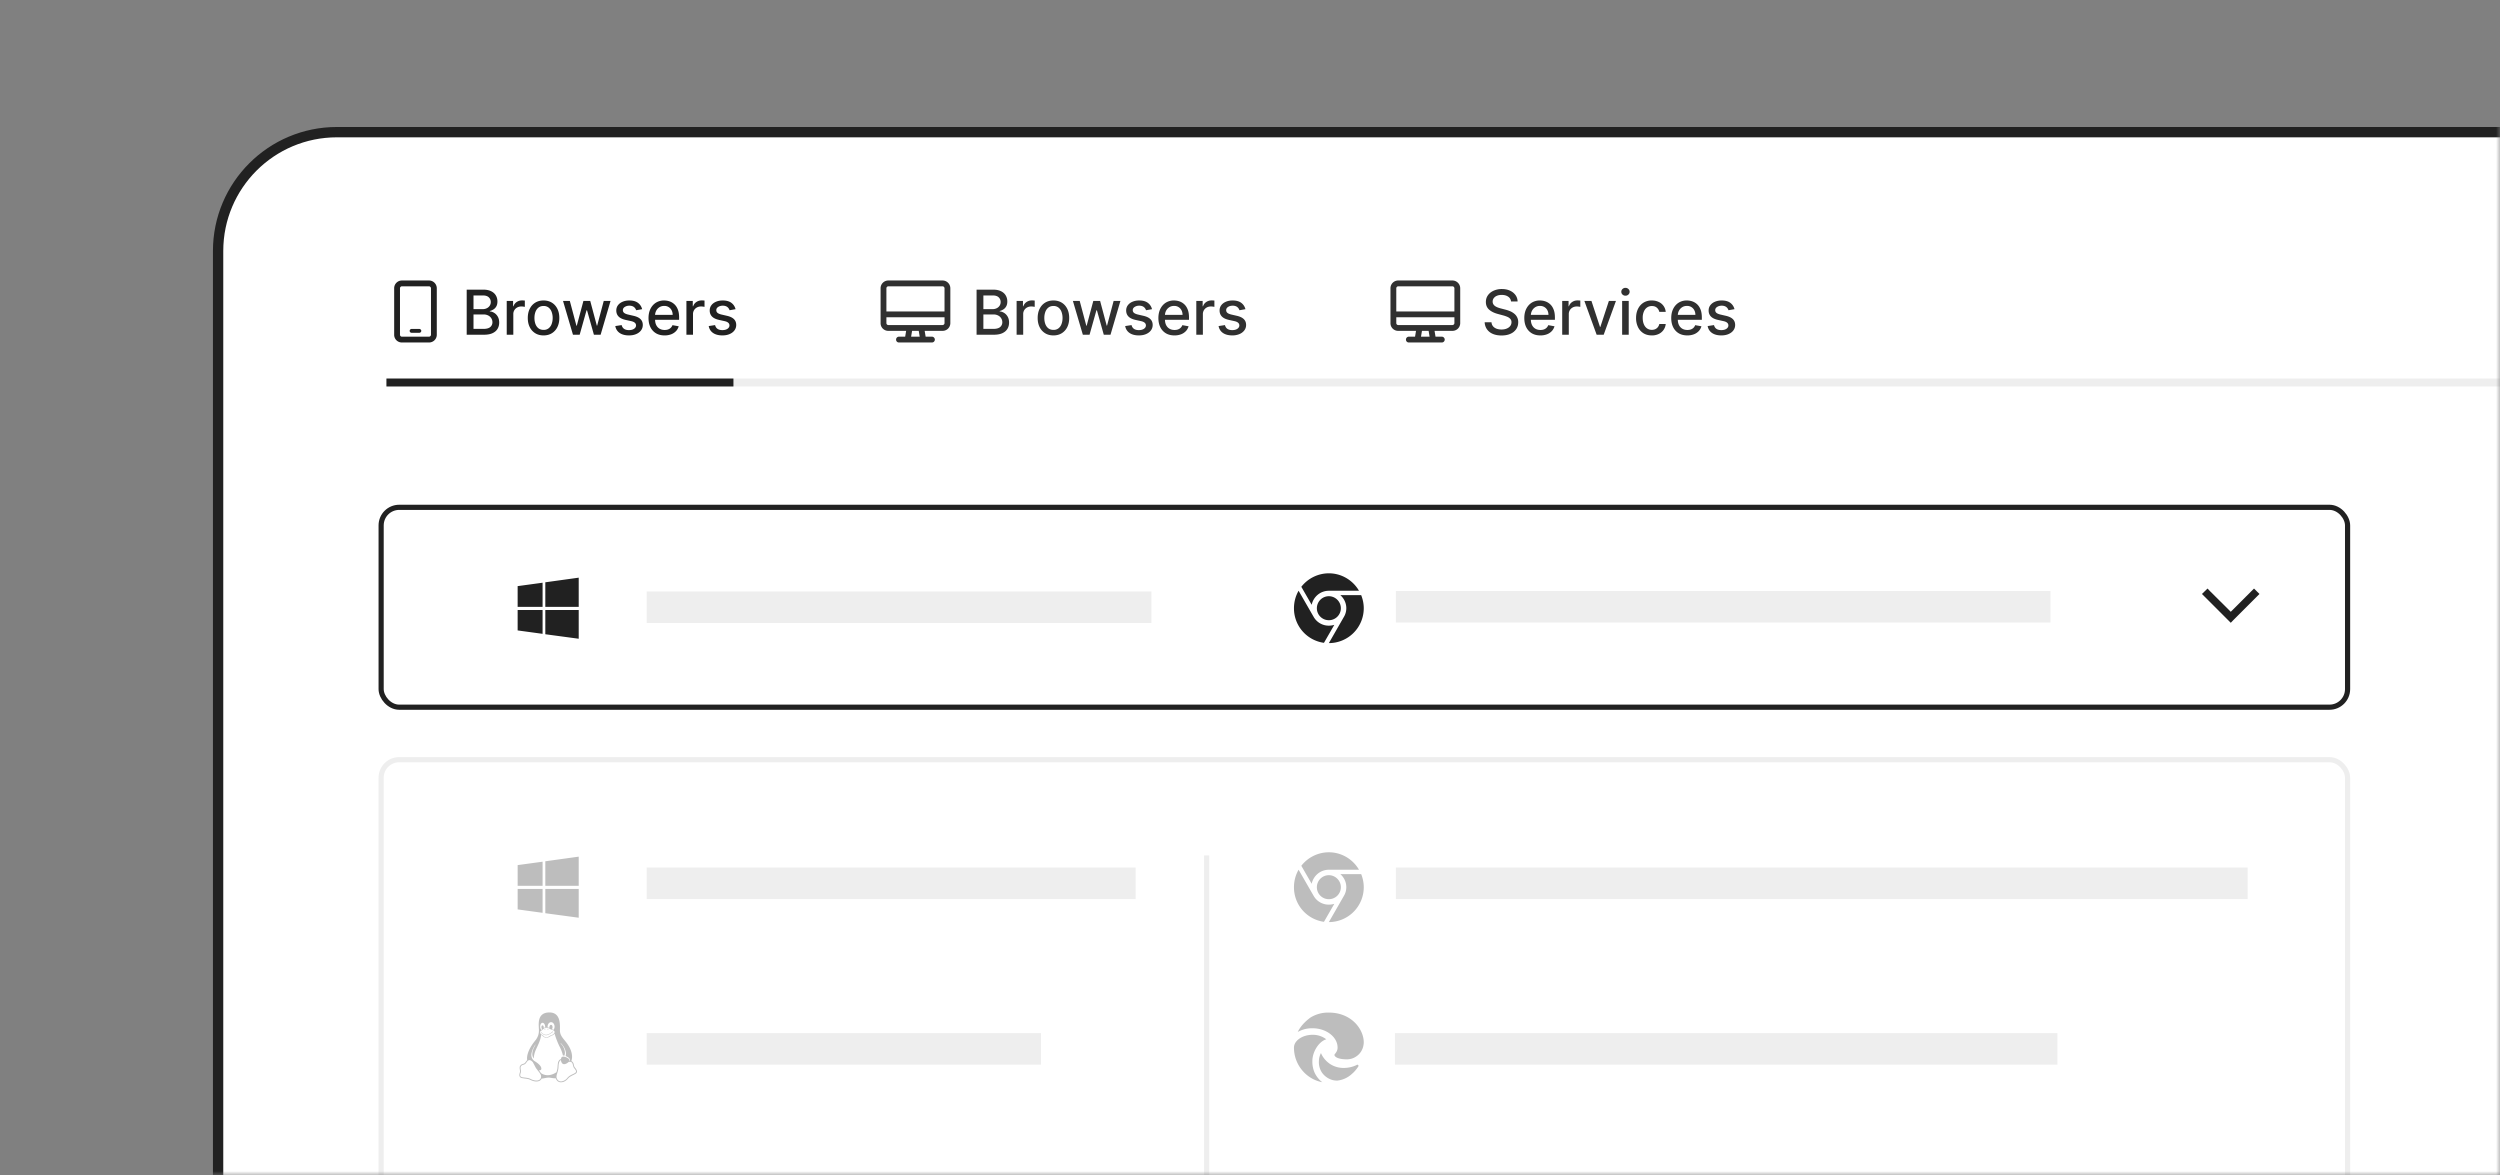 <svg width="317" height="149" viewBox="0 0 317 149" fill="none" xmlns="http://www.w3.org/2000/svg">
    <rect x="0" y="0" width="317" height="149" fill="#808080" stroke="none"/>
    <mask id="x739cwp5wa" style="mask-type:alpha" maskUnits="userSpaceOnUse" x="0" y="0" width="317" height="150">
        <path fill="#D9D9D9" d="M0 .843h317V149H0z"/>
    </mask>
    <g mask="url(#x739cwp5wa)">
        <rect x="27.655" y="16.757" width="391.742" height="172.943" rx="15.067" fill="#fff" stroke="#212121" stroke-width="1.31"/>
        <path d="M50.963 36.303a.252.252 0 0 0-.245.245v5.896c0 .138.107.246.245.246h3.44a.253.253 0 0 0 .245-.246v-5.896a.264.264 0 0 0-.246-.245h-3.439zm-.982.245a.98.98 0 0 1 .982-.982h3.44a.99.99 0 0 1 .982.982v5.896a.98.98 0 0 1-.983.983h-3.439a.97.97 0 0 1-.982-.983v-5.896zm2.21 5.16h.983c.123 0 .246.122.246.245a.253.253 0 0 1-.246.246h-.983a.243.243 0 0 1-.245-.246c0-.123.107-.246.245-.246zM59.177 42.444v-5.717h2.094c.405 0 .741.067 1.007.201.267.132.466.312.598.539.132.225.198.48.198.762 0 .238-.044.44-.131.603a1.08 1.08 0 0 1-.352.39 1.55 1.55 0 0 1-.48.213v.056c.19.009.375.07.555.184.183.112.334.27.453.477.119.207.178.458.178.754 0 .292-.069.555-.206.787-.136.231-.346.414-.631.55-.285.134-.649.201-1.092.201h-2.191zm.862-.74h1.246c.413 0 .709-.08.887-.24a.773.773 0 0 0 .268-.6.942.942 0 0 0-.136-.497.977.977 0 0 0-.391-.36 1.252 1.252 0 0 0-.598-.134H60.04v1.831zm0-2.504h1.156c.194 0 .368-.037.522-.111a.914.914 0 0 0 .372-.313.828.828 0 0 0 .14-.48.794.794 0 0 0-.25-.595c-.165-.16-.419-.24-.761-.24h-1.179v1.74zm4.214 3.244v-4.288h.807v.681h.045c.078-.23.216-.412.413-.544.2-.134.424-.2.675-.2a3.588 3.588 0 0 1 .355.019v.798a1.506 1.506 0 0 0-.179-.03 1.708 1.708 0 0 0-.256-.02c-.198 0-.374.042-.528.126a.933.933 0 0 0-.497.84v2.618h-.835zm4.67.087c-.402 0-.753-.092-1.052-.277a1.863 1.863 0 0 1-.698-.773c-.166-.331-.249-.718-.249-1.161 0-.445.083-.834.249-1.167.165-.333.398-.592.698-.776.3-.184.65-.277 1.052-.277s.753.093 1.052.277c.3.184.533.443.698.776.166.333.249.722.249 1.167 0 .443-.083.83-.249 1.161a1.864 1.864 0 0 1-.698.773c-.3.185-.65.277-1.052.277zm.003-.7a1 1 0 0 0 .647-.208 1.21 1.21 0 0 0 .38-.55c.084-.228.126-.48.126-.756a2.18 2.18 0 0 0-.126-.754 1.229 1.229 0 0 0-.38-.555.991.991 0 0 0-.647-.21c-.263 0-.48.07-.654.21-.17.14-.298.325-.382.555-.082.23-.123.48-.123.754 0 .276.041.528.123.757.084.229.211.412.382.55.174.137.391.206.654.206zm3.727.613-1.262-4.288h.862l.84 3.15h.042l.843-3.15h.863l.838 3.135h.041l.835-3.135h.863l-1.26 4.288h-.85l-.872-3.096h-.064l-.87 3.096h-.85zm8.77-3.24-.757.133a.897.897 0 0 0-.15-.276.746.746 0 0 0-.274-.215.991.991 0 0 0-.433-.084 1.04 1.04 0 0 0-.591.16c-.159.104-.238.238-.238.404 0 .143.053.259.16.346.106.088.277.16.513.215l.681.157c.395.09.689.231.882.421.194.19.29.436.29.74 0 .257-.074.486-.223.687-.147.199-.352.355-.617.468-.262.114-.566.17-.912.17-.48 0-.872-.102-1.176-.306-.303-.207-.49-.5-.558-.88l.807-.123c.05.21.153.37.31.478.156.106.36.159.611.159.273 0 .492-.057.656-.17.164-.116.246-.256.246-.422a.438.438 0 0 0-.151-.338c-.099-.09-.25-.16-.455-.206l-.726-.16c-.4-.09-.696-.236-.888-.435-.19-.199-.284-.451-.284-.756 0-.253.07-.475.212-.665.141-.19.337-.338.586-.444.25-.108.535-.162.857-.162.463 0 .828.101 1.094.302.266.2.442.466.528.801zm2.85 3.327c-.423 0-.787-.09-1.092-.271a1.836 1.836 0 0 1-.704-.768c-.163-.331-.245-.719-.245-1.164 0-.439.082-.826.245-1.161.166-.335.397-.596.693-.785a1.914 1.914 0 0 1 1.044-.282c.242 0 .476.04.703.12.227.08.431.206.612.377.18.172.323.394.427.668.104.271.156.602.156.99v.296h-3.408v-.625h2.59c0-.22-.045-.414-.134-.583a1.012 1.012 0 0 0-.94-.553c-.235 0-.44.058-.615.173a1.162 1.162 0 0 0-.402.447 1.29 1.29 0 0 0-.14.594v.489c0 .286.05.53.151.731.103.201.245.355.427.46.183.105.396.157.64.157.158 0 .302-.022.432-.067a.898.898 0 0 0 .556-.544l.79.142a1.43 1.43 0 0 1-.34.612 1.65 1.65 0 0 1-.612.404 2.289 2.289 0 0 1-.835.143zm2.765-.087v-4.288h.807v.681h.045c.078-.23.215-.412.413-.544.199-.134.424-.2.675-.2a3.581 3.581 0 0 1 .355.019v.798a1.506 1.506 0 0 0-.179-.03 1.708 1.708 0 0 0-.257-.02c-.197 0-.373.042-.527.126a.933.933 0 0 0-.497.84v2.618h-.835zm6.23-3.24-.756.133a.897.897 0 0 0-.151-.276.746.746 0 0 0-.274-.215.991.991 0 0 0-.432-.084 1.04 1.04 0 0 0-.592.16c-.158.104-.237.238-.237.404 0 .143.053.259.159.346.106.088.277.16.513.215l.681.157c.395.09.69.231.883.421.193.19.29.436.29.74 0 .257-.075.486-.223.687-.147.199-.353.355-.617.468-.263.114-.567.17-.913.17-.48 0-.872-.102-1.175-.306-.304-.207-.49-.5-.559-.88l.807-.123c.05.21.154.37.31.478.156.106.36.159.611.159.274 0 .492-.057.656-.17.164-.116.246-.256.246-.422a.438.438 0 0 0-.15-.338c-.1-.09-.251-.16-.456-.206l-.726-.16c-.4-.09-.696-.236-.887-.435-.19-.199-.285-.451-.285-.756 0-.253.07-.475.212-.665.141-.19.337-.338.586-.444.25-.108.535-.162.857-.162.464 0 .829.101 1.095.302.266.2.442.466.527.801z" fill="#212121"/>
        <path d="M119.52 36.303h-6.878a.253.253 0 0 0-.246.245v2.948h7.37v-2.948c0-.122-.123-.245-.246-.245zm.983 3.193v1.474a.98.98 0 0 1-.983.983h-2.272l.123.737h.798c.2 0 .369.169.369.368a.364.364 0 0 1-.369.369h-4.176a.355.355 0 0 1-.369-.369c0-.2.154-.368.369-.368h.783l.123-.737h-2.257a.97.97 0 0 1-.983-.983v-4.422a.98.98 0 0 1 .983-.982h6.878a.99.99 0 0 1 .983.982v2.948zm-8.107.737v.737c0 .139.108.246.246.246H119.52a.253.253 0 0 0 .246-.246v-.737h-7.37zm3.132 2.457h1.09l-.122-.737h-.845l-.123.737zM123.83 42.444v-5.717h2.093c.406 0 .742.067 1.008.201.266.132.465.312.597.539.132.225.199.48.199.762 0 .238-.044.44-.132.603a1.074 1.074 0 0 1-.351.39 1.563 1.563 0 0 1-.481.213v.056c.19.009.375.07.556.184.182.112.333.27.452.477.119.207.179.458.179.754 0 .292-.069.555-.207.787-.136.231-.346.414-.631.55-.284.134-.648.201-1.091.201h-2.191zm.862-.74h1.245c.413 0 .709-.08.888-.24a.771.771 0 0 0 .268-.6.944.944 0 0 0-.528-.857 1.248 1.248 0 0 0-.597-.134h-1.276v1.831zm0-2.504h1.156c.193 0 .367-.037.522-.111a.914.914 0 0 0 .371-.313.83.83 0 0 0 .14-.48.793.793 0 0 0-.249-.595c-.165-.16-.419-.24-.762-.24h-1.178v1.74zm4.214 3.244v-4.288h.807v.681h.044c.079-.23.216-.412.414-.544a1.18 1.18 0 0 1 .675-.2 3.555 3.555 0 0 1 .355.019v.798a1.519 1.519 0 0 0-.179-.03 1.71 1.71 0 0 0-.257-.02c-.197 0-.373.042-.527.126a.929.929 0 0 0-.497.84v2.618h-.835zm4.67.087c-.402 0-.753-.092-1.053-.277a1.87 1.87 0 0 1-.698-.773c-.165-.331-.248-.718-.248-1.161 0-.445.083-.834.248-1.167.166-.333.399-.592.698-.776.3-.184.651-.277 1.053-.277.402 0 .752.093 1.052.277.3.184.532.443.698.776.166.333.248.722.248 1.167 0 .443-.082.83-.248 1.161a1.864 1.864 0 0 1-.698.773c-.3.185-.65.277-1.052.277zm.002-.7a1 1 0 0 0 .648-.208c.171-.137.298-.32.38-.55.083-.228.125-.48.125-.756 0-.273-.042-.525-.125-.754a1.232 1.232 0 0 0-.38-.555.991.991 0 0 0-.648-.21c-.262 0-.48.07-.653.21-.171.14-.299.325-.382.555a2.22 2.22 0 0 0-.123.754c0 .276.041.528.123.757.083.229.211.412.382.55.173.137.391.206.653.206zm3.727.613-1.262-4.288h.863l.84 3.15h.042l.843-3.15h.863l.837 3.135h.042l.835-3.135h.862l-1.259 4.288h-.851l-.871-3.096h-.064l-.871 3.096h-.849zm8.77-3.24-.756.133a.902.902 0 0 0-.151-.276.747.747 0 0 0-.273-.215.995.995 0 0 0-.433-.084 1.04 1.04 0 0 0-.592.16c-.158.104-.237.238-.237.404 0 .143.053.259.159.346.106.088.277.16.514.215l.681.157c.394.09.688.231.882.421.193.19.29.436.29.74 0 .257-.074.486-.223.687-.147.199-.353.355-.617.468-.262.114-.567.17-.913.17-.48 0-.872-.102-1.175-.306-.303-.207-.49-.5-.558-.88l.806-.123c.051.21.154.37.31.478.157.106.36.159.612.159.273 0 .492-.057.656-.17.163-.116.245-.256.245-.422a.437.437 0 0 0-.151-.338c-.098-.09-.25-.16-.455-.206l-.725-.16c-.4-.09-.696-.236-.888-.435-.19-.199-.285-.451-.285-.756 0-.253.071-.475.212-.665a1.39 1.39 0 0 1 .587-.444c.249-.108.535-.162.857-.162.463 0 .828.101 1.094.302.266.2.442.466.527.801zm2.85 3.327c-.422 0-.786-.09-1.092-.271a1.84 1.84 0 0 1-.703-.768c-.164-.331-.246-.719-.246-1.164 0-.439.082-.826.246-1.161.166-.335.396-.596.692-.785a1.915 1.915 0 0 1 1.044-.282c.242 0 .477.04.704.12.227.08.431.206.611.377.181.172.323.394.427.668.105.271.157.602.157.99v.296h-3.409v-.625h2.591c0-.22-.045-.414-.134-.583a1.017 1.017 0 0 0-.941-.553c-.235 0-.439.058-.614.173a1.163 1.163 0 0 0-.402.447 1.29 1.29 0 0 0-.14.594v.489c0 .286.05.53.151.731.102.201.245.355.427.46.182.105.396.157.639.157.159 0 .303-.022.433-.067a.906.906 0 0 0 .556-.544l.79.142a1.436 1.436 0 0 1-.341.612 1.655 1.655 0 0 1-.611.404 2.29 2.29 0 0 1-.835.143zm2.766-.087v-4.288h.806v.681h.045c.078-.23.216-.412.413-.544.199-.134.425-.2.676-.2a3.587 3.587 0 0 1 .354.019v.798a1.491 1.491 0 0 0-.178-.03 1.71 1.71 0 0 0-.257-.02c-.197 0-.373.042-.528.126a.942.942 0 0 0-.497.84v2.618h-.834zm6.23-3.24-.757.133a.899.899 0 0 0-.15-.276.75.75 0 0 0-.274-.215.992.992 0 0 0-.433-.084c-.236 0-.433.053-.592.16-.158.104-.237.238-.237.404 0 .143.053.259.159.346.106.088.278.16.514.215l.681.157c.395.09.689.231.882.421.194.19.291.436.291.74 0 .257-.075.486-.224.687a1.46 1.46 0 0 1-.617.468 2.28 2.28 0 0 1-.913.17c-.48 0-.871-.102-1.175-.306a1.3 1.3 0 0 1-.558-.88l.807-.123c.05.21.153.37.309.478.157.106.361.159.612.159.273 0 .492-.057.656-.17.164-.116.246-.256.246-.422a.44.44 0 0 0-.151-.338c-.099-.09-.251-.16-.455-.206l-.726-.16c-.4-.09-.696-.236-.888-.435-.19-.199-.285-.451-.285-.756 0-.253.071-.475.213-.665.141-.19.337-.338.586-.444.249-.108.535-.162.857-.162.463 0 .828.101 1.094.302.266.2.442.466.528.801zM184.173 36.303h-6.879a.252.252 0 0 0-.245.245v2.948h7.37v-2.948c0-.122-.123-.245-.246-.245zm.982 3.193v1.474a.98.98 0 0 1-.982.983h-2.272l.122.737h.799c.199 0 .368.169.368.368a.364.364 0 0 1-.368.369h-4.176a.355.355 0 0 1-.369-.369c0-.2.154-.368.369-.368h.783l.122-.737h-2.257a.97.97 0 0 1-.982-.983v-4.422a.98.98 0 0 1 .982-.982h6.879a.99.99 0 0 1 .982.982v2.948zm-8.106.737v.737c0 .139.107.246.245.246h6.879a.253.253 0 0 0 .246-.246v-.737h-7.37zm3.132 2.457h1.09l-.123-.737h-.844l-.123.737zM191.6 38.229a.813.813 0 0 0-.368-.614c-.216-.147-.488-.22-.815-.22-.235 0-.438.036-.609.11a.938.938 0 0 0-.399.302.713.713 0 0 0-.14.433.64.64 0 0 0 .095.352c.065.099.15.181.254.248.106.065.22.12.341.165.121.043.237.078.349.106l.558.145c.182.045.37.105.561.182.192.076.37.176.533.301a1.346 1.346 0 0 1 .55 1.125c0 .324-.083.611-.251.863a1.68 1.68 0 0 1-.723.594c-.314.146-.695.218-1.142.218-.428 0-.798-.068-1.111-.204a1.715 1.715 0 0 1-.734-.578 1.677 1.677 0 0 1-.293-.893h.865a.887.887 0 0 0 .201.517c.119.136.271.237.455.304.186.065.39.098.612.098.244 0 .46-.038.65-.115.192-.078.343-.186.452-.324a.766.766 0 0 0 .165-.488.598.598 0 0 0-.145-.416 1.07 1.07 0 0 0-.388-.268 3.79 3.79 0 0 0-.55-.187l-.676-.184c-.457-.125-.82-.308-1.088-.55-.266-.242-.399-.562-.399-.96 0-.33.089-.618.268-.863.178-.246.42-.437.725-.572a2.49 2.49 0 0 1 1.033-.207c.387 0 .729.068 1.025.204.297.136.532.323.703.56.171.237.261.509.268.816h-.832zm3.722 4.302c-.422 0-.786-.09-1.091-.271a1.836 1.836 0 0 1-.704-.768c-.164-.331-.245-.719-.245-1.164 0-.439.081-.826.245-1.161.166-.335.397-.596.692-.785a1.916 1.916 0 0 1 1.045-.282c.241 0 .476.04.703.12.227.08.431.206.611.377.181.172.323.394.427.668.105.271.157.602.157.99v.296h-3.409v-.625h2.591c0-.22-.045-.414-.134-.583a1.01 1.01 0 0 0-.377-.405 1.053 1.053 0 0 0-.564-.148 1.09 1.09 0 0 0-.614.173 1.163 1.163 0 0 0-.402.447 1.29 1.29 0 0 0-.14.594v.489c0 .286.051.53.151.731.102.201.245.355.427.46.183.105.396.157.64.157.158 0 .302-.022.432-.067a.906.906 0 0 0 .556-.544l.79.142a1.436 1.436 0 0 1-.341.612 1.655 1.655 0 0 1-.611.404 2.29 2.29 0 0 1-.835.143zm2.766-.087v-4.288h.807v.681h.044c.078-.23.216-.412.413-.544.2-.134.425-.2.676-.2a3.555 3.555 0 0 1 .355.019v.798a1.56 1.56 0 0 0-.179-.03 1.71 1.71 0 0 0-.257-.02c-.197 0-.373.042-.528.126a.933.933 0 0 0-.496.84v2.618h-.835zm6.815-4.288-1.554 4.288h-.894l-1.557-4.288h.896l1.086 3.3h.044l1.083-3.3h.896zm.785 4.288v-4.288h.835v4.288h-.835zm.421-4.95a.532.532 0 0 1-.374-.144.473.473 0 0 1-.153-.352c0-.138.051-.255.153-.352a.527.527 0 0 1 .374-.148c.146 0 .269.05.372.148a.463.463 0 0 1 .156.352.469.469 0 0 1-.156.352.522.522 0 0 1-.372.145zm3.343 5.037c-.415 0-.773-.094-1.072-.282a1.865 1.865 0 0 1-.687-.785 2.613 2.613 0 0 1-.24-1.144c0-.436.082-.82.246-1.153.163-.335.394-.596.692-.785a1.928 1.928 0 0 1 1.052-.282c.326 0 .616.061.871.182a1.522 1.522 0 0 1 .899 1.259h-.812a.975.975 0 0 0-.307-.52c-.158-.144-.371-.217-.637-.217-.232 0-.436.061-.611.184-.173.121-.308.294-.405.52a1.98 1.98 0 0 0-.145.792c0 .313.047.583.142.81.095.227.229.403.402.528.175.124.381.187.617.187.158 0 .302-.03.43-.087a.885.885 0 0 0 .327-.254.967.967 0 0 0 .187-.397h.812a1.552 1.552 0 0 1-.876 1.256 1.973 1.973 0 0 1-.885.188zm4.502 0c-.423 0-.787-.09-1.092-.271a1.834 1.834 0 0 1-.703-.768c-.164-.331-.246-.719-.246-1.164 0-.439.082-.826.246-1.161.165-.335.396-.596.692-.785a1.915 1.915 0 0 1 1.044-.282c.242 0 .477.04.704.12.227.08.43.206.611.377.18.172.323.394.427.668.104.271.156.602.156.99v.296h-3.408v-.625h2.59c0-.22-.044-.414-.134-.583a1.015 1.015 0 0 0-.94-.553c-.235 0-.44.058-.614.173a1.148 1.148 0 0 0-.402.447 1.29 1.29 0 0 0-.14.594v.489c0 .286.05.53.151.731.102.201.244.355.427.46.182.105.395.157.639.157.158 0 .303-.022.433-.067a.938.938 0 0 0 .338-.206.904.904 0 0 0 .217-.338l.79.142a1.424 1.424 0 0 1-.34.612 1.651 1.651 0 0 1-.612.404 2.284 2.284 0 0 1-.834.143zm5.979-3.328-.757.134a.902.902 0 0 0-.151-.276.747.747 0 0 0-.273-.215.995.995 0 0 0-.433-.084 1.04 1.04 0 0 0-.592.16c-.158.104-.237.238-.237.404 0 .143.053.259.159.346.106.088.277.16.514.215l.681.157c.394.09.688.231.882.421.194.19.29.436.29.74 0 .257-.074.486-.223.687-.147.199-.353.355-.617.468-.262.114-.567.17-.913.17-.48 0-.872-.102-1.175-.306-.303-.207-.49-.5-.558-.88l.806-.123c.051.21.154.37.31.478.157.106.36.159.612.159.273 0 .492-.057.656-.17.163-.116.245-.256.245-.422a.44.44 0 0 0-.15-.338c-.099-.09-.251-.16-.455-.206l-.726-.16c-.4-.09-.696-.236-.888-.435-.19-.199-.285-.451-.285-.756 0-.253.071-.475.212-.665a1.39 1.39 0 0 1 .587-.444c.249-.108.535-.162.857-.162.463 0 .828.101 1.094.302.266.2.442.466.528.801z" fill="#303030"/>
        <path fill="#EEE" d="M49 48h268v1H49z"/>
        <path fill="#212121" d="M49 48h44v1H49z"/>
        <rect x="48.328" y="96.328" width="249.345" height="121.345" rx="2.293" fill="#fff" stroke="#EEE" stroke-width=".655"/>
        <rect x="48.328" y="64.328" width="249.345" height="25.345" rx="2.293" fill="#fff" stroke="#212121" stroke-width=".655"/>
        <path fill="#EEE" d="M82 75h64v4H82z"/>
        <path d="m65.637 74.32 3.163-.432v3.06h-3.163V74.32zm0 5.618 3.163.432v-3.025h-3.163v2.593zm3.509.484 4.235.57v-3.647h-4.235v3.077zm0-6.586v3.112h4.235v-3.7l-4.235.588zM164.075 77.12c0-.794.207-1.555.588-2.212l1.901 3.302a2.196 2.196 0 0 0 1.936 1.123c.242 0 .467-.034.691-.103l-1.313 2.281a4.407 4.407 0 0 1-3.803-4.39zm6.309 1.142a2.15 2.15 0 0 0 .328-1.141c0-.657-.293-1.245-.76-1.66h2.645c.207.519.328 1.09.328 1.66a4.423 4.423 0 0 1-4.425 4.425l1.884-3.284zm1.936-3.354h-3.82c-1.089 0-1.97.778-2.178 1.78l-1.314-2.281a4.434 4.434 0 0 1 3.492-1.711c1.625 0 3.059.899 3.82 2.212zm-5.341 2.213c0-.83.674-1.521 1.521-1.521.83 0 1.521.691 1.521 1.52 0 .848-.691 1.522-1.521 1.522a1.512 1.512 0 0 1-1.521-1.521z" fill="#212121"/>
        <path fill="#EEE" d="M177 74.939h83v4h-83zM82 110h62v4H82zM177 110h108v4H177z"/>
        <path d="m65.638 109.695 3.163-.432v3.059h-3.163v-2.627zm0 5.618 3.163.432v-3.025h-3.163v2.593zm3.508.484 4.235.57v-3.647h-4.234v3.077zm0-6.586v3.111h4.235v-3.699l-4.234.588zM164.075 112.495c0-.795.207-1.555.588-2.212l1.901 3.301a2.196 2.196 0 0 0 1.936 1.124c.242 0 .467-.035.691-.104l-1.313 2.282a4.408 4.408 0 0 1-3.803-4.391zm6.309 1.141c.207-.328.328-.726.328-1.141 0-.657-.293-1.244-.76-1.659h2.645c.207.518.328 1.089.328 1.659a4.422 4.422 0 0 1-4.425 4.425l1.884-3.284zm1.936-3.353h-3.82c-1.089 0-1.97.778-2.178 1.78l-1.314-2.281a4.432 4.432 0 0 1 3.492-1.712c1.625 0 3.059.899 3.82 2.213zm-5.341 2.212c0-.829.674-1.521 1.521-1.521.83 0 1.521.692 1.521 1.521 0 .847-.691 1.521-1.521 1.521a1.512 1.512 0 0 1-1.521-1.521z" fill="#BDBDBD"/>
        <path fill="#EEE" d="M82.001 131h50v4h-50z"/>
        <path d="M69.441 130.521c.018 0 .035.018.052.018.017 0 .052 0 .052-.018 0-.017-.035-.034-.052-.052-.034-.017-.069-.017-.086 0-.017 0-.017.018-.017.018 0 .017.034.017.051.034zm-.38.018c.035 0 .035-.018.052-.018.034-.017.07-.017.07-.034 0 0 0-.018-.018-.018-.018-.017-.052-.017-.087 0-.017.018-.069.035-.052.052 0 .018.018.035.035.018zm3.837 4.822c-.069-.069-.103-.19-.138-.328a.646.646 0 0 0-.173-.398c-.017-.017-.052-.034-.069-.052-.017-.017-.052-.017-.07-.034.157-.467.087-.934-.068-1.366-.19-.518-.536-.968-.795-1.279-.311-.38-.588-.726-.588-1.244.017-.796.086-2.265-1.314-2.282-1.763 0-1.313 1.798-1.348 2.351-.017.397-.104.708-.38 1.106-.329.397-.795 1.02-1.003 1.677-.103.311-.155.622-.103.916-.121.103-.208.259-.294.363-.07.069-.173.086-.294.138a.475.475 0 0 0-.311.242c-.052.069-.052.138-.052.225 0 .069 0 .138.017.207.017.138.035.259.017.346-.086.259-.103.432-.034.553.052.121.19.19.346.207.293.069.691.052 1.02.225.345.173.69.242.967.173a.61.61 0 0 0 .45-.346c.207 0 .45-.086.83-.121.259-.017.587.104.95.087l.052.103c.138.294.398.432.691.398.294-.017.588-.19.83-.484.242-.277.622-.398.882-.553.138-.069.242-.173.242-.311 0-.139-.07-.294-.26-.519zm-3.405-5.462c.173-.38.588-.38.76-.017a.68.68 0 0 1-.068.708c-.035-.017-.104-.051-.225-.086a.377.377 0 0 0 .069-.086c.087-.208 0-.467-.155-.467-.121-.017-.242.19-.208.397a.573.573 0 0 0-.225-.069.729.729 0 0 1 .052-.38zm-.691-.207c.173 0 .345.242.328.587a.909.909 0 0 0-.19.069c.035-.155-.052-.345-.156-.328-.155 0-.172.363-.034.484.017.017.034 0-.104.086-.259-.242-.173-.898.156-.898zm-.242 1.054c.103-.086.242-.173.242-.19.086-.069.242-.242.484-.242.12 0 .276.052.45.155.103.07.19.087.38.156.155.069.242.173.19.328-.052.121-.19.242-.398.312-.19.051-.346.276-.657.259-.069-.017-.12-.017-.173-.035-.138-.069-.207-.19-.345-.259-.139-.086-.225-.19-.242-.277-.035-.086 0-.155.069-.207zm.052 5.773c-.035.605-.76.588-1.297.311-.518-.276-1.192-.121-1.33-.38-.035-.086-.035-.225.051-.449v-.018a.775.775 0 0 0-.017-.397c-.017-.139-.017-.26.017-.346a.425.425 0 0 1 .26-.207c.172-.052.207-.052.345-.173.087-.087.156-.225.242-.311.087-.087.173-.139.311-.121.139.034.26.121.38.276l.329.622c.173.346.743.83.709 1.193zm-.018-.449c-.069-.121-.172-.242-.259-.346.138 0 .26-.035.294-.138.034-.121 0-.26-.121-.432-.242-.329-.674-.571-.674-.571a.904.904 0 0 1-.415-.518c-.07-.19-.052-.398 0-.605.087-.398.311-.778.467-1.02.034-.035.017.052-.156.363-.138.276-.415.916-.052 1.417.018-.363.104-.726.242-1.054.208-.484.657-1.296.692-1.953.017.017.069.052.103.069.07.052.139.121.208.173.224.173.501.155.743.017.104-.052.19-.121.277-.156a.68.68 0 0 0 .38-.259c.138.536.45 1.296.64 1.659.103.208.31.623.414 1.124.052 0 .121 0 .19.017.225-.622-.207-1.279-.414-1.469-.07-.069-.087-.104-.035-.104.207.19.501.571.605 1.02.052.19.052.398 0 .605.294.121.622.311.536.605h-.07c.053-.173-.068-.294-.397-.449-.346-.139-.622-.139-.657.224-.207.07-.328.242-.38.467-.035.19-.052.432-.07.691-.016.139-.068.312-.12.502-.553.397-1.331.57-1.97.121zm4.443-.19c-.018.276-.71.328-1.09.795a1.186 1.186 0 0 1-.76.449c-.242.017-.45-.086-.57-.346-.087-.19-.052-.397.017-.622.07-.242.156-.501.173-.709.017-.259.017-.484.069-.656.052-.19.121-.311.242-.363 0-.018 0-.018.017-.018 0 .225.121.467.311.519.225.052.536-.138.675-.294.155 0 .276-.017.38.087.173.155.138.535.31.725.174.208.243.329.226.433zm-4.408-4.927a.926.926 0 0 0 .138.121c.104.087.277.191.467.191.207 0 .398-.104.553-.191a3.37 3.37 0 0 0 .26-.172c.069-.07.103-.121.051-.121s-.052.051-.103.086c-.087.052-.173.138-.243.173-.12.069-.345.173-.518.173a.702.702 0 0 1-.432-.173c-.052-.035-.104-.087-.139-.104-.017-.034-.017-.086-.069-.086-.017 0-.034.052.035.103z" fill="#BDBDBD"/>
        <path fill="#EEE" d="M176.881 131h84v4h-84z"/>
        <path d="M166.149 129.035a4.286 4.286 0 0 1 2.334-.64c2.904 0 4.442 2.126 4.442 3.786-.017.57-.225 1.106-.622 1.503-.398.398-.934.64-1.504.64-1.296 0-1.59-.398-1.59-.553 0-.069.034-.104.086-.156l.017-.017.018-.035c.173-.207.276-.449.276-.726 0-1.348-1.434-2.454-3.18-2.454a3.702 3.702 0 0 0-1.867.467c.467-1.003 1.435-1.694 1.573-1.798l.017-.017zm.26 5.496a3.434 3.434 0 0 0 .293 1.504c.225.467.553.882.968 1.193a4.382 4.382 0 0 1-2.575-1.539 4.463 4.463 0 0 1-1.02-2.852c0-.881 1.072-1.624 2.351-1.624a2.784 2.784 0 0 1 1.746.57l-.052.017c-.899.294-1.711 1.573-1.711 2.731zm5.773.761v.017c-.208.311-.45.605-.744.847a3.221 3.221 0 0 1-1.866.864c-.329 0-.64-.051-.934-.19a2.404 2.404 0 0 1-1.071-.916 2.421 2.421 0 0 1-.329-1.383c0-.345.104-.691.259-1.002.242.57.657 1.054 1.176 1.4a3.103 3.103 0 0 0 1.746.484 3.71 3.71 0 0 0 1.555-.346l.035-.017c.069-.052.138-.069.207 0 .069.086.035.155-.017.242h-.017z" fill="#BDBDBD"/>
        <path d="M153 108.469v51.424" stroke="#EEE" stroke-width=".655"/>
        <path d="m282.862 78.971.337-.353 2.948-2.948.353-.353-.691-.69-.353.352-2.594 2.595-2.611-2.595-.337-.353-.707.691.354.353 2.947 2.948.354.353z" fill="#212121"/>
    </g>
</svg>
